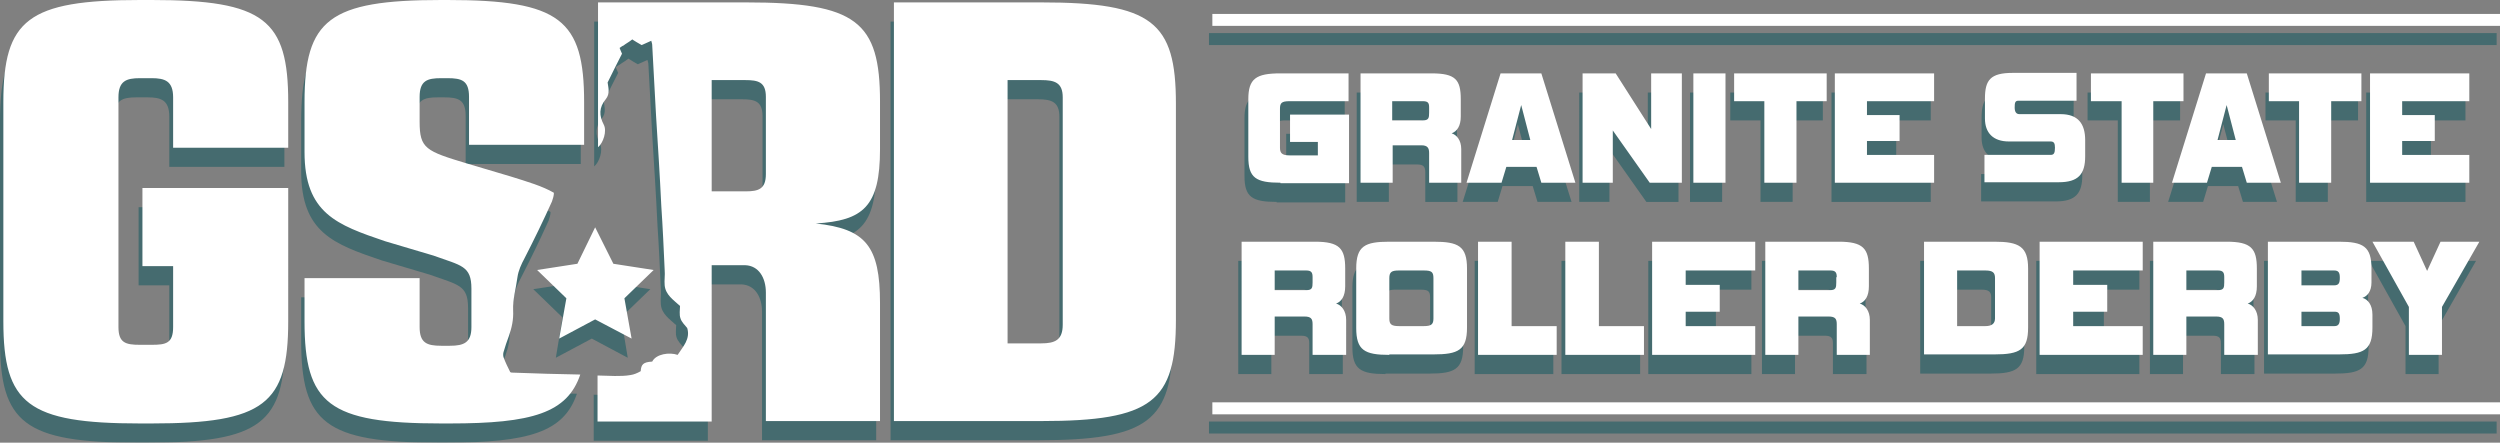 <svg xmlns="http://www.w3.org/2000/svg" viewBox="0 0 521.3 92.3" enable-background="new 0 0 521.3 92.3"><rect x="0" y="0" width="521.3" height="92.3" fill="#808080" stroke="none"/><g opacity=".5"><g fill="#0A565D"><path d="M266.2 42.1c-5.1 0-6.7-1-6.7-5.4v-12c0-4.3 1.6-5.4 6.7-5.4h14.2v5.8h-12.3c-1.7 0-2 .4-2 1.6v8.1c0 1.1.4 1.6 2 1.6h5.9v-2.8h-5.8v-5.7h12.3v14.3h-14.3zM297.2 42.1v-6.2c0-1-.3-1.6-1.6-1.6h-6v7.8h-6.7V19.3h14.8c5 0 6.1 1.3 6.1 5.4v3.6c0 2-.8 3.1-1.9 3.5 1 .3 2 1.4 2 3.3v7h-6.7zm0-15.7c0-.9-.2-1.3-1.3-1.3h-6.4v4h6.4c1.2 0 1.3-.5 1.3-1.6v-1.1zM320.6 42.1l-1-3.3h-6.3l-1 3.3H305l7.1-22.8h8.5l7.1 22.8h-7.1zm-4.1-16.2l-1.9 7.3h3.8l-1.9-7.3zM343.3 42.1l-7.7-10.9v10.9h-6.3V19.3h6.9l7.4 11.6V19.3h6.4v22.8h-6.7zM352.4 42.1V19.3h6.7v22.8h-6.7zM367.1 42.1v-17h-6.3v-5.8h19.3v5.8h-6.3v17h-6.7zM381.9 42.1V19.3h20.7v5.8h-14V28h6.8v5.4h-6.8v2.9h14v5.8h-20.7zM413.1 42.1v-5.8h13.8c.7 0 .9-.4.9-1.5 0-.9-.2-1.3-.9-1.3h-8.7c-3.3 0-5-1.8-5-4.8v-4.1c0-3.9 1.1-5.4 5.8-5.4h13.4V25h-12.1c-.7 0-.8.4-.8 1.4 0 .9.3 1.4 1 1.4h8.6c3.6 0 5.1 2 5.1 5.4v3.4c0 3.7-1.4 5.4-5.5 5.4h-15.6zM441.6 42.1v-17h-6.3v-5.8h19.3v5.8h-6.3v17h-6.7zM467.7 42.1l-1-3.3h-6.3l-1 3.3h-7.3l7.1-22.8h8.5l7.1 22.8h-7.1zm-4.1-16.2l-1.9 7.3h3.8l-1.9-7.3zM478.7 42.1v-17h-6.3v-5.8h19.3v5.8h-6.3v17h-6.7zM493.4 42.1V19.3h20.7v5.8h-14V28h6.8v5.4h-6.8v2.9h14v5.8h-20.7z"/></g><g fill="#0A565D"><path d="M273 78v-6.4c0-1.1-.3-1.6-1.7-1.6h-6.2v8h-6.9V54.4h15.3c5.1 0 6.3 1.4 6.3 5.6v3.7c0 2.1-.8 3.2-1.9 3.6 1.1.3 2.1 1.5 2.1 3.4V78h-7zm0-16.2c0-.9-.2-1.4-1.3-1.4h-6.6v4.1h6.6c1.2 0 1.3-.5 1.3-1.6v-1.1zM288.9 78c-5.2 0-6.9-1-6.9-5.6V60c0-4.7 1.8-5.6 6.9-5.6h9.2c5.2 0 7 .9 7 5.6v12.3c0 4.7-1.8 5.6-7 5.6h-9.2zm9.3-16c0-1.3-.4-1.6-2-1.6H291c-1.5 0-2 .3-2 1.6v8.4c0 1.2.4 1.6 2 1.6h5.2c1.6 0 2-.4 2-1.6V62zM307.5 78V54.4h7V72h9.4v6h-16.4zM325.6 78V54.4h7V72h9.4v6h-16.4zM343.7 78V54.4h21.5v6h-14.5v3h7.1V69h-7.1v3h14.5v6h-21.5zM382.2 78v-6.4c0-1.1-.3-1.6-1.7-1.6h-6.2v8h-6.9V54.4h15.3c5.1 0 6.3 1.4 6.3 5.6v3.7c0 2.1-.8 3.2-1.9 3.6 1.1.3 2.1 1.5 2.1 3.4V78h-7zm0-16.2c0-.9-.2-1.4-1.3-1.4h-6.6v4.1h6.6c1.2 0 1.3-.5 1.3-1.6v-1.1zM400.4 78V54.4h14.7c5.1 0 7 1 7 5.6v12.3c0 4.6-1.7 5.6-7 5.6h-14.7zm14.8-16c0-1.1-.4-1.6-2-1.6h-5.9V72h5.9c1.3 0 2-.5 2-1.6V62zM424.6 78V54.4h21.5v6h-14.5v3h7.1V69h-7.1v3h14.5v6h-21.5zM463.1 78v-6.4c0-1.1-.3-1.6-1.7-1.6h-6.2v8h-6.9V54.4h15.3c5.1 0 6.3 1.4 6.3 5.6v3.7c0 2.1-.8 3.2-1.9 3.6 1.1.3 2.1 1.5 2.1 3.4V78h-7zm0-16.2c0-.9-.2-1.4-1.3-1.4h-6.6v4.1h6.6c1.2 0 1.3-.5 1.3-1.6v-1.1zM493.9 72.3c0 4.7-1.8 5.6-7 5.6h-14.8V54.4H487c5.1 0 6.8 1 6.8 5.6v2.9c0 1.9-.9 2.9-1.9 3.2 1.1.3 2.1 1.4 2.1 3.5v2.7zm-14.7-11.9v3.1h6.8c1 0 1.2-.5 1.2-1.6s-.3-1.5-1.2-1.5h-6.8zm0 8.5V72h6.9c.8 0 1.1-.5 1.1-1.5 0-1.2-.3-1.5-1.1-1.5h-6.9zM501.6 78V68L494 54.4h8.6l2.8 6.1 2.8-6.1h8.1L508.5 68v10h-6.9z"/></g><path fill="#0A565D" d="M252.1 87.9h268.5v2.5H252.1zM252.1 6.9h268.5v2.5H252.1z"/><g fill="#0A565D"><path d="M30.9 4h-2.4C5.1 4 0 8.1 0 25.3V71c0 17.2 5.1 21.3 28.5 21.3h2.4c23.5 0 28.5-4.1 28.5-21.3V43.2H28.9v16.3h6.4v12.7c0 3.4-1.5 3.7-4.5 3.7h-2.4c-3 0-4.5-.4-4.5-3.7V24.3c0-3.4 1.6-4 4.5-4h2.4c2.8 0 4.5.6 4.5 4v10.5h24v-9.5C59.4 8.1 54.3 4 30.9 4zM105.7 81.6c-.5-1-1-2-1.4-3.1-.1-.3-.1-.8 0-1.1.3-1.1.7-2.2 1.1-3.3.6-1.7 1-3.4.9-5.4-.1-2.3.6-4.6.9-6.9.2-1.4.8-2.7 1.5-4 2-3.9 3.9-7.8 5.7-11.8.2-.6.4-1.2.4-1.8-2.4-1.4-5.5-2.3-9-3.4l-9.1-2.7c-8.6-2.6-9.9-3.1-9.9-8.7v-5.2c0-3.4 1.6-3.9 4.5-3.9h1.3c3 0 4.5.5 4.5 3.9v10h24v-8.9c0-17.2-5-21.3-28.5-21.3h-1.3C67.8 4 62.8 8.1 62.8 25.3v10.4c0 12.8 6.8 15.2 16.8 18.6l10.1 3c5.8 2.1 7.9 2.1 7.9 6.9v8c0 3.2-1.5 3.9-4.5 3.9h-1.8c-3 0-4.5-.6-4.5-3.9V62h-24v9c0 17.2 5 21.3 28.5 21.3h1.8c17.2 0 24.5-2.2 27.2-10.2-4.7-.1-9.4-.2-14.1-.4-.2 0-.3 0-.5-.1zM154.8 4.5h-30.9v30.2c1.1-.9 1.9-3.4 1.2-4.7-1-1.9-1-3.6.4-5.3 1-1.2.5-2.6.4-3.5 1.1-2.3 2.1-4.2 3-6-.2-.5-.4-.9-.5-1.2.3-.2.5-.4.8-.5.5-.4 1.1-.7 1.6-1.1.1-.1.2-.1.2-.2.6.4 1.3.8 2 1.2.6-.3 1.2-.5 2-.9.1.4.2.6.2.9.3 4.9.5 9.8.8 14.7.4 6.3.8 12.6 1.1 18.9.3 4.4.5 8.9.7 13.3.1 1.1-.1 2.1 0 3.2.2 2 1.8 3 3.2 4.3 0 .8-.2 1.8.1 2.6.2.7.9 1.4 1.4 2 .7 2.3-.9 3.9-2 5.6-1.7-.6-4.5-.2-5.3 1.4-1.9.1-2.3.6-2.4 2-.7.4-1.4.7-2.1.8-1.1.2-2.2.2-3.3.2-1.2 0-2.4-.1-3.6-.1v9.6h23.8V59.3h7c2.8.1 4.3 2.6 4.3 5.7v26.8h23.8V67.2c0-11.9-3-15.5-13.4-16.6 9.9-.6 13.4-3.5 13.4-15.5v-9.9c0-16.7-4.9-20.7-27.9-20.7zm4.2 35.8c0 3.1-1.5 3.6-4.2 3.6h-7.1V20.7h7c2.7 0 4.3.4 4.3 3.5v16.1zM244.5 25.6c0-17-4.9-21.1-28.1-21.1h-30.7v87.3h30.7c23.2 0 28.1-4.1 28.1-21.1V25.6zm-23.6 46.1c0 3.2-1.6 3.9-4.5 3.9h-7V20.7h7c2.8 0 4.5.5 4.5 3.6v47.4zM129.5 66.2l6.1-5.9-8.4-1.3-3.8-7.6-3.7 7.6-8.5 1.3 6.1 5.9-1.4 8.4 7.5-4 7.5 4z"/></g></g><g><g fill="#fff"><path d="M267 38.1c-5.1 0-6.7-1-6.7-5.4v-12c0-4.3 1.6-5.4 6.7-5.4h14.2v5.8h-12.3c-1.7 0-2 .4-2 1.6v8.1c0 1.1.4 1.6 2 1.6h5.9v-2.8H269v-5.7h12.3v14.3H267zM298 38.1v-6.2c0-1-.3-1.6-1.6-1.6h-6v7.8h-6.7V15.3h14.8c5 0 6.1 1.3 6.1 5.4v3.6c0 2-.8 3.1-1.9 3.5 1 .3 2 1.4 2 3.3v7H298zm0-15.7c0-.9-.2-1.3-1.3-1.3h-6.4v4h6.4c1.2 0 1.3-.5 1.3-1.6v-1.1zM321.4 38.1l-1-3.3h-6.3l-1 3.3h-7.3l7.1-22.8h8.5l7.1 22.8h-7.1zm-4.2-16.2l-1.9 7.3h3.8l-1.9-7.3zM344 38.1l-7.7-10.9v10.9H330V15.3h6.9l7.4 11.6V15.3h6.4v22.8H344zM353.1 38.1V15.3h6.7v22.8h-6.7zM367.9 38.1v-17h-6.3v-5.8h19.3v5.8h-6.3v17h-6.7zM382.6 38.1V15.3h20.7v5.8h-14V24h6.8v5.4h-6.8v2.9h14v5.8h-20.7zM413.8 38.1v-5.8h13.8c.7 0 .9-.4.9-1.5 0-.9-.2-1.3-.9-1.3h-8.7c-3.3 0-5-1.8-5-4.8v-4.1c0-3.9 1.1-5.4 5.8-5.4H433V21h-12.1c-.7 0-.8.4-.8 1.4 0 .9.3 1.4 1 1.4h8.6c3.6 0 5.1 2 5.1 5.4v3.4c0 3.7-1.4 5.4-5.5 5.4h-15.5zM442.4 38.1v-17H436v-5.8h19.3v5.8H449v17h-6.6zM468.5 38.1l-1-3.3h-6.3l-1 3.3h-7.3l7.1-22.8h8.5l7.1 22.8h-7.1zm-4.2-16.2l-1.9 7.3h3.8l-1.9-7.3zM479.4 38.1v-17h-6.3v-5.8h19.3v5.8h-6.3v17h-6.7zM494.2 38.1V15.3h20.7v5.8h-14V24h6.8v5.4h-6.8v2.9h14v5.8h-20.7z"/></g><g fill="#fff"><path d="M273.7 74v-6.4c0-1.1-.3-1.6-1.7-1.6h-6.2v8h-6.9V50.4h15.3c5.1 0 6.3 1.4 6.3 5.6v3.7c0 2.1-.8 3.2-1.9 3.6 1.1.3 2.1 1.5 2.1 3.4V74h-7zm0-16.2c0-.9-.2-1.4-1.3-1.4h-6.6v4.1h6.6c1.2 0 1.3-.5 1.3-1.6v-1.1zM289.7 74c-5.2 0-6.9-1-6.9-5.6V56c0-4.7 1.8-5.6 6.9-5.6h9.2c5.2 0 7 .9 7 5.6v12.3c0 4.7-1.8 5.6-7 5.6h-9.2zm9.2-16c0-1.3-.4-1.6-2-1.6h-5.2c-1.5 0-2 .3-2 1.6v8.4c0 1.2.4 1.6 2 1.6h5.2c1.6 0 2-.4 2-1.6V58zM308.2 74V50.4h7V68h9.4v6h-16.4zM326.4 74V50.4h7V68h9.4v6h-16.4zM344.5 74V50.4H366v6h-14.5v3h7.1V65h-7.1v3H366v6h-21.5zM383 74v-6.4c0-1.1-.3-1.6-1.7-1.6H375v8h-6.9V50.4h15.3c5.1 0 6.3 1.4 6.3 5.6v3.7c0 2.1-.8 3.2-1.9 3.6 1.1.3 2.1 1.5 2.1 3.4V74H383zm0-16.2c0-.9-.2-1.4-1.3-1.4H375v4.1h6.6c1.2 0 1.3-.5 1.3-1.6v-1.1zM401.2 74V50.4h14.7c5.1 0 7 1 7 5.6v12.3c0 4.6-1.7 5.6-7 5.6h-14.7zM416 58c0-1.1-.4-1.6-2-1.6h-5.9V68h5.9c1.3 0 2-.5 2-1.6V58zM425.3 74V50.4h21.5v6h-14.5v3h7.1V65h-7.1v3h14.5v6h-21.5zM463.8 74v-6.4c0-1.1-.3-1.6-1.7-1.6h-6.2v8H449V50.4h15.3c5.1 0 6.3 1.4 6.3 5.6v3.7c0 2.1-.8 3.2-1.9 3.6 1.1.3 2.1 1.5 2.1 3.4V74h-7zm0-16.2c0-.9-.2-1.4-1.3-1.4h-6.6v4.1h6.6c1.2 0 1.3-.5 1.3-1.6v-1.1zM494.7 68.3c0 4.7-1.8 5.6-7 5.6h-14.8V50.4h14.8c5.1 0 6.8 1 6.8 5.6v2.9c0 1.9-.9 2.9-1.9 3.2 1.1.3 2.1 1.4 2.1 3.5v2.7zm-14.8-11.9v3.1h6.8c1 0 1.2-.5 1.2-1.6s-.3-1.5-1.2-1.5h-6.8zm0 8.5V68h6.9c.8 0 1.1-.5 1.1-1.5 0-1.2-.3-1.5-1.1-1.5h-6.9zM502.3 74V64l-7.6-13.6h8.6l2.8 6.1 2.8-6.1h8.1L509.2 64v10h-6.9z"/></g><path fill="#fff" d="M252.8 83.9h268.5v2.5H252.8zM252.8 2.9h268.5v2.5H252.8z"/><g fill="#fff"><path d="M31.6 0h-2.4C5.8 0 .7 4.1.7 21.3V67c0 17.2 5.1 21.3 28.5 21.3h2.4c23.5 0 28.5-4.1 28.5-21.3V39.2H29.7v16.3h6.4v12.7c0 3.4-1.5 3.7-4.5 3.7h-2.4c-3 0-4.5-.4-4.5-3.7V20.3c0-3.4 1.6-4 4.5-4h2.4c2.8 0 4.5.6 4.5 4v10.5h24v-9.5C60.1 4.1 55.1 0 31.6 0zM106.4 77.6c-.5-1-1-2-1.4-3.1-.1-.3-.1-.8 0-1.1.3-1.1.7-2.2 1.1-3.3.6-1.7 1-3.4.9-5.4-.1-2.3.6-4.6.9-6.9.2-1.4.8-2.7 1.5-4 2-3.9 3.9-7.8 5.7-11.8.2-.6.4-1.2.4-1.8-2.4-1.4-5.5-2.3-9-3.4l-9.1-2.7c-8.6-2.6-9.9-3.1-9.9-8.7v-5.2c0-3.4 1.6-3.9 4.5-3.9h1.3c3 0 4.5.5 4.5 3.9v10h24v-8.9c0-17.2-5-21.3-28.5-21.3H92C68.6 0 63.5 4.1 63.5 21.3v10.4c0 12.8 6.8 15.2 16.8 18.6l10.1 3c5.8 2.1 7.9 2.1 7.9 6.9v8c0 3.2-1.5 3.9-4.5 3.9H92c-3 0-4.5-.6-4.5-3.9V58h-24v9c0 17.2 5 21.3 28.5 21.3h1.8c17.2 0 24.5-2.2 27.2-10.2-4.7-.1-9.4-.2-14.1-.4-.2 0-.3 0-.5-.1zM155.6.5h-30.9v30.2c1.1-.9 1.9-3.4 1.2-4.7-1-1.9-1-3.6.4-5.3 1-1.2.5-2.6.4-3.5 1.1-2.3 2.1-4.2 3-6-.2-.5-.4-.9-.5-1.2.3-.2.5-.4.8-.5.5-.4 1.1-.7 1.6-1.1.1-.1.2-.1.2-.2.6.4 1.3.8 2 1.2.6-.3 1.2-.5 2-.9.1.4.2.6.2.9.3 4.9.5 9.8.8 14.7.4 6.3.8 12.6 1.1 18.9.3 4.4.5 8.9.7 13.3.1 1.1-.1 2.1 0 3.2.2 2 1.8 3 3.2 4.3 0 .8-.2 1.8.1 2.6.2.7.9 1.4 1.4 2 .7 2.3-.9 3.9-2 5.6-1.7-.6-4.5-.2-5.3 1.4-1.9.1-2.3.6-2.4 2-.7.4-1.4.7-2.1.8-1.1.2-2.2.2-3.3.2-1.2 0-2.4-.1-3.6-.1v9.6h23.8V55.3h7c2.8.1 4.3 2.6 4.3 5.7v26.8h23.8V63.2c0-11.9-3-15.5-13.4-16.6 9.9-.6 13.4-3.5 13.4-15.5v-9.9c0-16.7-4.9-20.7-27.9-20.7zm4.1 35.8c0 3.1-1.5 3.6-4.2 3.6h-7.1V16.7h7c2.7 0 4.3.4 4.3 3.5v16.1zM245.2 21.6c0-17-4.9-21.1-28.1-21.1h-30.7v87.3h30.7c23.2 0 28.1-4.1 28.1-21.1V21.6zm-23.6 46.1c0 3.2-1.6 3.9-4.5 3.9h-7V16.7h7c2.8 0 4.5.5 4.5 3.6v47.4zM130.2 62.2l6.1-5.9-8.4-1.3-3.8-7.6-3.7 7.6-8.4 1.3 6.1 5.9-1.5 8.4 7.5-4 7.6 4z"/></g></g></svg>